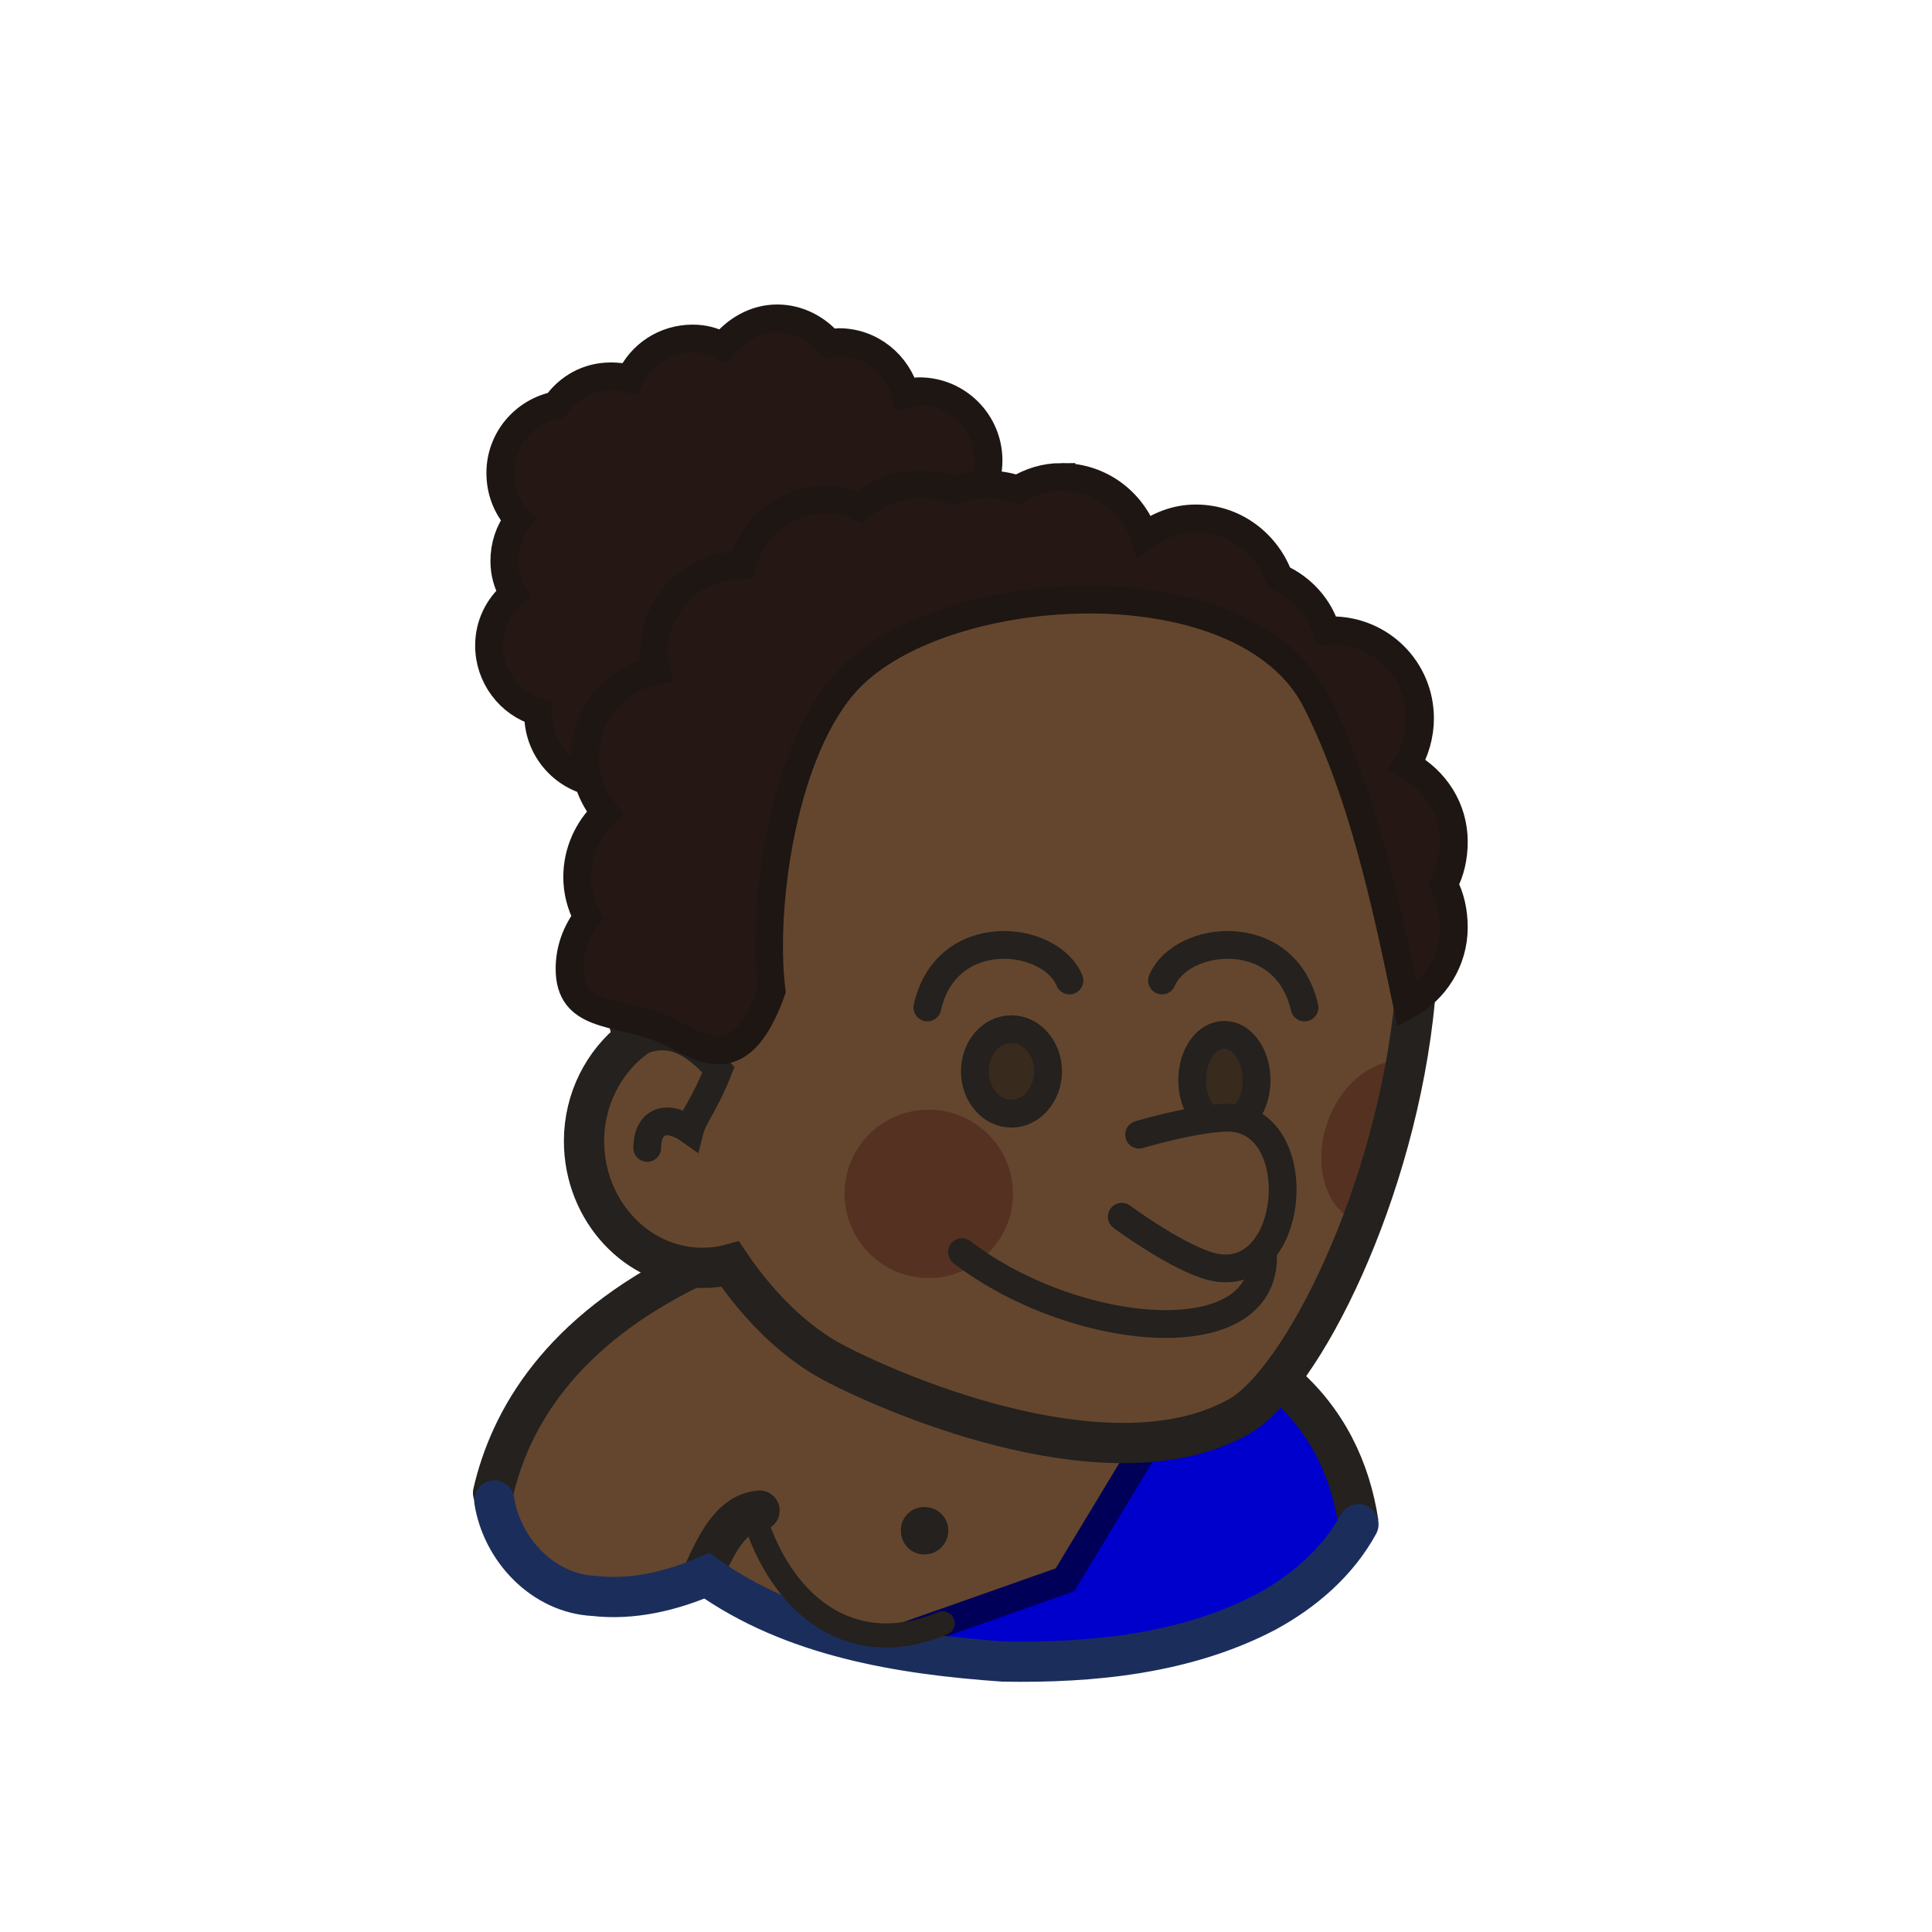<?xml version="1.0" encoding="UTF-8" standalone="no"?>
<svg
   xmlns:dc="http://purl.org/dc/elements/1.1/"
   xmlns:cc="http://creativecommons.org/ns#"
   xmlns:rdf="http://www.w3.org/1999/02/22-rdf-syntax-ns#"
   xmlns:svg="http://www.w3.org/2000/svg"
   xmlns="http://www.w3.org/2000/svg"
   height="100%"
   width="100%"
   viewBox="0 0 48 48"
   version="1.1"
   id="svg2">
  <defs
     id="defs4" />
  <path
     style="display:inline;fill:#64462e;fill-opacity:1;fill-rule:evenodd;stroke:none"
     id="p2844"
     d="m 17.4,31.4 c -3.38,1.66 -4.67,3.96 -5.12,5.85 0,0 -0.01,0.02 0,0.03 0.59,2.91 3.54,2.68 5.28,1.87 3.26,2.66 13.69,3.47 16.19,-1.28 -0.2,-1.34 -0.77,-2.59 -1.91,-3.56 L 17.4,31.4 Z" />
  <path
     style="display:inline;overflow:visible;visibility:visible;fill:#0000cc;fill-opacity:1;fill-rule:evenodd;stroke:none;marker:none;enable-background:accumulate"
     id="p2846"
     d="m 29.71,33.87 -3.25,5.38 -4.68,1.65 c 4.37,0.93 10.18,0.36 11.97,-3.03 -0.01,-0.02 0,-0.04 0,-0.06 -0.21,-1.32 -0.79,-2.55 -1.91,-3.5 l -2.13,-0.44 z" />
  <path
     style="display:inline;overflow:visible;visibility:visible;fill:none;fill-opacity:1;fill-rule:evenodd;stroke:#000059;stroke-width:0.69;stroke-linecap:butt;stroke-linejoin:miter;stroke-miterlimit:4;stroke-dasharray:none;stroke-dashoffset:0;stroke-opacity:1;marker:none;enable-background:accumulate"
     id="p2848"
     d="m 21.78,40.9 4.68,-1.65 3.25,-5.38 -0.15,-0.03" />
  <path
     style="display:inline;overflow:visible;visibility:visible;fill:none;fill-opacity:1;fill-rule:evenodd;stroke:#24211e;stroke-width:1;stroke-linecap:round;stroke-linejoin:miter;stroke-miterlimit:4;stroke-dasharray:none;stroke-dashoffset:0;stroke-opacity:1;marker:none;enable-background:accumulate"
     id="p2850"
     d="m 17.43,39.18 c 0.38,-0.84 0.73,-1.58 1.44,-1.65 M 17.18,31.5 c -3.28,1.6 -4.51,3.77 -4.93,5.59" />
  <path
     style="display:inline;overflow:visible;visibility:visible;fill:none;fill-opacity:1;fill-rule:evenodd;stroke:#24211e;stroke-width:1;stroke-linecap:butt;stroke-linejoin:miter;stroke-miterlimit:4;stroke-dasharray:none;stroke-dashoffset:0;stroke-opacity:1;marker:none;enable-background:accumulate"
     id="p2852"
     d="m 33.75,37.84 c -0.2,-1.33 -0.78,-2.57 -1.91,-3.53" />
  <path
     style="display:inline;fill:none;fill-rule:evenodd;stroke:#1b2e5b;stroke-width:1px;stroke-linecap:round;stroke-linejoin:miter;stroke-opacity:1"
     id="p2854"
     d="m 12.28,37.28 c 0.19,1.22 1.21,2.31 2.48,2.37 0.95,0.11 1.92,-0.12 2.8,-0.5 2.13,1.52 4.81,1.95 7.36,2.13 2.22,0.04 4.54,-0.19 6.53,-1.23 0.94,-0.51 1.78,-1.23 2.3,-2.18" />
  <path
     style="display:inline;overflow:visible;visibility:visible;fill:none;fill-opacity:1;fill-rule:evenodd;stroke:#24211e;stroke-width:0.6;stroke-linecap:round;stroke-linejoin:miter;stroke-miterlimit:4;stroke-dasharray:none;stroke-dashoffset:0;stroke-opacity:1;marker:none;enable-background:accumulate"
     id="p2660"
     d="m 18.73,37.65 c 0.67,2.2 2.39,3.64 4.69,2.68" />
  <path
     style="display:inline;overflow:visible;visibility:visible;fill:none;fill-opacity:1;fill-rule:evenodd;stroke:#24211e;stroke-width:0.6;stroke-linecap:round;stroke-linejoin:miter;stroke-miterlimit:4;stroke-dasharray:none;stroke-dashoffset:0;stroke-opacity:1;marker:none;enable-background:accumulate"
     id="p2670"
     d="m 23.26,38.03 c 0,0.16 -0.13,0.29 -0.29,0.29 -0.17,0 -0.29,-0.13 -0.29,-0.29 0,-0.17 0.12,-0.29 0.29,-0.29 0.16,0 0.29,0.12 0.29,0.29 z" />
  <path
     d="m 19.31,7.91 c -0.55,0 -1.03,0.29 -1.35,0.69 -0.23,-0.12 -0.47,-0.19 -0.75,-0.19 -0.69,0 -1.29,0.4 -1.56,1 -0.14,-0.04 -0.31,-0.06 -0.47,-0.06 -0.58,0 -1.06,0.28 -1.37,0.72 -0.79,0.16 -1.38,0.85 -1.38,1.68 0,0.45 0.16,0.85 0.44,1.16 -0.22,0.29 -0.34,0.64 -0.34,1.03 0,0.3 0.08,0.57 0.22,0.81 -0.37,0.32 -0.6,0.77 -0.6,1.29 0,0.77 0.51,1.44 1.22,1.65 0,0.02 0,0.04 0,0.06 0,0.95 0.77,1.72 1.72,1.72 0.43,0 0.82,-0.15 1.12,-0.4 0.79,0.46 1.71,0.75 2.69,0.75 2.93,0 5.31,-2.39 5.31,-5.32 0,-0.6 -0.12,-1.17 -0.31,-1.71 0.4,-0.33 0.66,-0.8 0.66,-1.35 0,-0.95 -0.77,-1.72 -1.72,-1.72 -0.12,0 -0.23,0.04 -0.34,0.07 C 22.3,9.05 21.64,8.5 20.84,8.5 20.76,8.5 20.69,8.53 20.62,8.54 20.3,8.16 19.83,7.91 19.31,7.91 Z"
     id="path4868"
     style="display:inline;overflow:visible;visibility:visible;opacity:1;fill:#251814;fill-opacity:1;fill-rule:evenodd;stroke:#1d1613;stroke-width:0.69;stroke-linecap:butt;stroke-linejoin:miter;stroke-miterlimit:4;stroke-dasharray:none;stroke-dashoffset:0;stroke-opacity:1;marker:none;enable-background:accumulate" />
  <path
     d="m 24.64,12.94 c -6.93,-0.3 -10.95,4.81 -8.91,12.88 -0.73,0.57 -1.22,1.49 -1.22,2.53 0,1.73 1.32,3.15 2.94,3.15 0.24,0 0.47,-0.03 0.69,-0.09 0.77,1.13 1.66,1.96 2.56,2.44 1.75,0.92 7,3.09 10.09,1.34 3.09,-1.75 9.48,-18.73 -2.78,-21.72 -1.18,-0.31 -2.31,-0.48 -3.37,-0.53 z"
     id="path4870"
     style="display:inline;overflow:visible;visibility:visible;fill:#64462e;fill-opacity:1;fill-rule:evenodd;stroke:none;marker:none;enable-background:accumulate" />
  <path
     d="m 34.5,26.384 c -0.631,0.12 -1.255,0.71 -1.531,1.531 -0.364,1.083 -0.006,2.193 0.812,2.469 0.01,0.003 0.021,-0.003 0.031,0 0.467,-1.225 0.874,-2.578 1.125,-4 -0.146,-0.024 -0.291,-0.028 -0.438,0 z"
     id="path4872"
     style="display:inline;overflow:visible;visibility:visible;opacity:1;fill:#3e130e;fill-opacity:0.4;fill-rule:evenodd;stroke:none;marker:none;enable-background:accumulate" />
  <path
     d="m 24.64,12.94 c -6.93,-0.3 -10.95,4.81 -8.91,12.88 -0.73,0.57 -1.22,1.49 -1.22,2.53 0,1.73 1.32,3.15 2.94,3.15 0.24,0 0.47,-0.03 0.69,-0.09 0.77,1.13 1.66,1.96 2.56,2.44 1.75,0.92 7,3.09 10.09,1.34 3.09,-1.75 9.48,-18.73 -2.78,-21.72 -1.18,-0.31 -2.31,-0.48 -3.37,-0.53 z"
     id="path4874"
     style="display:inline;fill:none;fill-rule:evenodd;stroke:#24211e;stroke-width:1;stroke-linecap:butt;stroke-linejoin:miter;stroke-miterlimit:4;stroke-dasharray:none;stroke-opacity:1" />
  <path
     d="m 15.63,26.03 c 0.94,-0.64 1.69,-0.07 2.22,0.55 -0.35,0.88 -0.62,1.15 -0.71,1.5 -0.62,-0.44 -1.06,-0.18 -1.06,0.44"
     id="path4876"
     style="display:inline;overflow:visible;visibility:visible;fill:none;fill-opacity:1;fill-rule:evenodd;stroke:#24211e;stroke-width:0.69;stroke-linecap:round;stroke-linejoin:miter;stroke-miterlimit:4;stroke-dasharray:none;stroke-dashoffset:0;stroke-opacity:1;marker:none;enable-background:accumulate" />
  <path
     d="m 26.04,26.62 c 0,0.57 -0.41,1.05 -0.91,1.05 -0.51,0 -0.91,-0.48 -0.91,-1.05 0,-0.58 0.4,-1.05 0.91,-1.05 0.5,0 0.91,0.47 0.91,1.05 l 0,0 z"
     id="path4878"
     style="display:inline;overflow:visible;visibility:visible;fill:#382a1d;fill-opacity:1;fill-rule:evenodd;stroke:#24211e;stroke-width:0.69;stroke-linecap:round;stroke-linejoin:miter;stroke-miterlimit:4;stroke-dasharray:none;stroke-dashoffset:0;stroke-opacity:1;marker:none;enable-background:accumulate" />
  <path
     d="m 31.22,26.84 c 0,0.62 -0.36,1.13 -0.8,1.13 -0.45,0 -0.8,-0.51 -0.8,-1.13 0,-0.63 0.35,-1.13 0.8,-1.13 0.44,0 0.8,0.5 0.8,1.13 l 0,0 z"
     id="path4880"
     style="display:inline;overflow:visible;visibility:visible;fill:#382a1d;fill-opacity:1;fill-rule:evenodd;stroke:#24211e;stroke-width:0.69;stroke-linecap:round;stroke-linejoin:miter;stroke-miterlimit:4;stroke-dasharray:none;stroke-dashoffset:0;stroke-opacity:1;marker:none;enable-background:accumulate" />
  <path
     d="m 23.04,25.03 c 0.47,-2.1 3.06,-1.81 3.53,-0.67"
     id="path4882"
     style="display:inline;overflow:visible;visibility:visible;opacity:1;fill:none;fill-opacity:1;fill-rule:evenodd;stroke:#24211e;stroke-width:0.69;stroke-linecap:round;stroke-linejoin:miter;stroke-miterlimit:4;stroke-dasharray:none;stroke-dashoffset:0;stroke-opacity:1;marker:none;enable-background:accumulate" />
  <path
     d="m 32.41,25.03 c -0.48,-2.1 -3.06,-1.81 -3.54,-0.67"
     id="path4884"
     style="display:inline;overflow:visible;visibility:visible;opacity:1;fill:none;fill-opacity:1;fill-rule:evenodd;stroke:#24211e;stroke-width:0.69;stroke-linecap:round;stroke-linejoin:miter;stroke-miterlimit:4;stroke-dasharray:none;stroke-dashoffset:0;stroke-opacity:1;marker:none;enable-background:accumulate" />
  <path
     d="m 26.37,11.85 c -0.41,0 -0.77,0.12 -1.09,0.31 -0.23,-0.08 -0.47,-0.12 -0.72,-0.12 -0.31,0 -0.58,0.04 -0.85,0.15 -0.26,-0.11 -0.57,-0.15 -0.87,-0.15 -0.57,0 -1.08,0.21 -1.47,0.56 -0.26,-0.11 -0.52,-0.19 -0.81,-0.19 -1.02,0 -1.88,0.69 -2.13,1.63 -1.21,0 -2.18,0.97 -2.18,2.18 0,0.14 0.03,0.31 0.06,0.44 -1.02,0.19 -1.78,1.08 -1.78,2.16 0,0.52 0.19,0.99 0.5,1.37 -0.42,0.4 -0.69,0.97 -0.69,1.6 0,0.36 0.09,0.69 0.25,1 -0.27,0.36 -0.44,0.79 -0.44,1.28 0,1.21 1.12,1.04 2.26,1.47 0.89,0.34 1.91,1.45 2.76,-0.92 -0.26,-2.09 0.28,-6.03 1.92,-7.75 2.4,-2.51 9.87,-2.94 11.62,0.57 1.13,2.26 1.7,4.89 2.25,7.53 0.69,-0.37 1.16,-1.1 1.16,-1.93 0,-0.38 -0.08,-0.76 -0.25,-1.07 0.17,-0.31 0.25,-0.68 0.25,-1.06 0,-0.83 -0.47,-1.53 -1.16,-1.91 0.2,-0.33 0.32,-0.74 0.32,-1.15 0,-1.22 -0.98,-2.19 -2.19,-2.19 -0.04,0 -0.09,0.03 -0.13,0.03 -0.18,-0.61 -0.61,-1.08 -1.18,-1.34 -0.31,-0.85 -1.11,-1.47 -2.07,-1.47 -0.48,0 -0.91,0.17 -1.28,0.44 -0.3,-0.86 -1.1,-1.47 -2.06,-1.47 z"
     id="path4886"
     style="display:inline;overflow:visible;visibility:visible;opacity:1;fill:#251814;fill-opacity:1;fill-rule:evenodd;stroke:#1d1613;stroke-width:0.69;stroke-linecap:butt;stroke-linejoin:miter;stroke-miterlimit:4;stroke-dasharray:none;stroke-dashoffset:0;stroke-opacity:1;marker:none;enable-background:accumulate" />
  <path
     d="m 25.167,29.661 c 0,1.147 -0.945,2.092 -2.092,2.092 -1.159,0 -2.092,-0.945 -2.092,-2.092 0,-1.159 0.932,-2.092 2.092,-2.092 1.147,0 2.092,0.932 2.092,2.092 l 0,0 z"
     id="path4888"
     style="display:inline;overflow:visible;visibility:visible;opacity:1;fill:#3e130e;fill-opacity:0.4;fill-rule:evenodd;stroke:none;marker:none;enable-background:accumulate" />
  <path
     d="m 23.9,31.11 c 2.93,2.25 8.1,2.64 7.42,-0.39"
     id="path4890"
     style="display:inline;overflow:visible;visibility:visible;opacity:1;fill:none;fill-opacity:1;fill-rule:evenodd;stroke:#24211e;stroke-width:0.69;stroke-linecap:round;stroke-linejoin:miter;stroke-miterlimit:4;stroke-dasharray:none;stroke-dashoffset:0;stroke-opacity:1;marker:none;enable-background:accumulate" />
  <path
     d="m 28.3,28.19 c 0,0 1.23,-0.37 2.1,-0.42 2.2,-0.13 1.82,4.41 -0.43,3.66 -0.87,-0.29 -2.1,-1.2 -2.1,-1.2"
     id="path4892"
     style="display:inline;overflow:visible;visibility:visible;fill:#64462e;fill-opacity:1;fill-rule:evenodd;stroke:#24211e;stroke-width:0.69;stroke-linecap:round;stroke-linejoin:miter;stroke-miterlimit:4;stroke-dasharray:none;stroke-dashoffset:0;stroke-opacity:1;marker:none;enable-background:accumulate" />
</svg>
